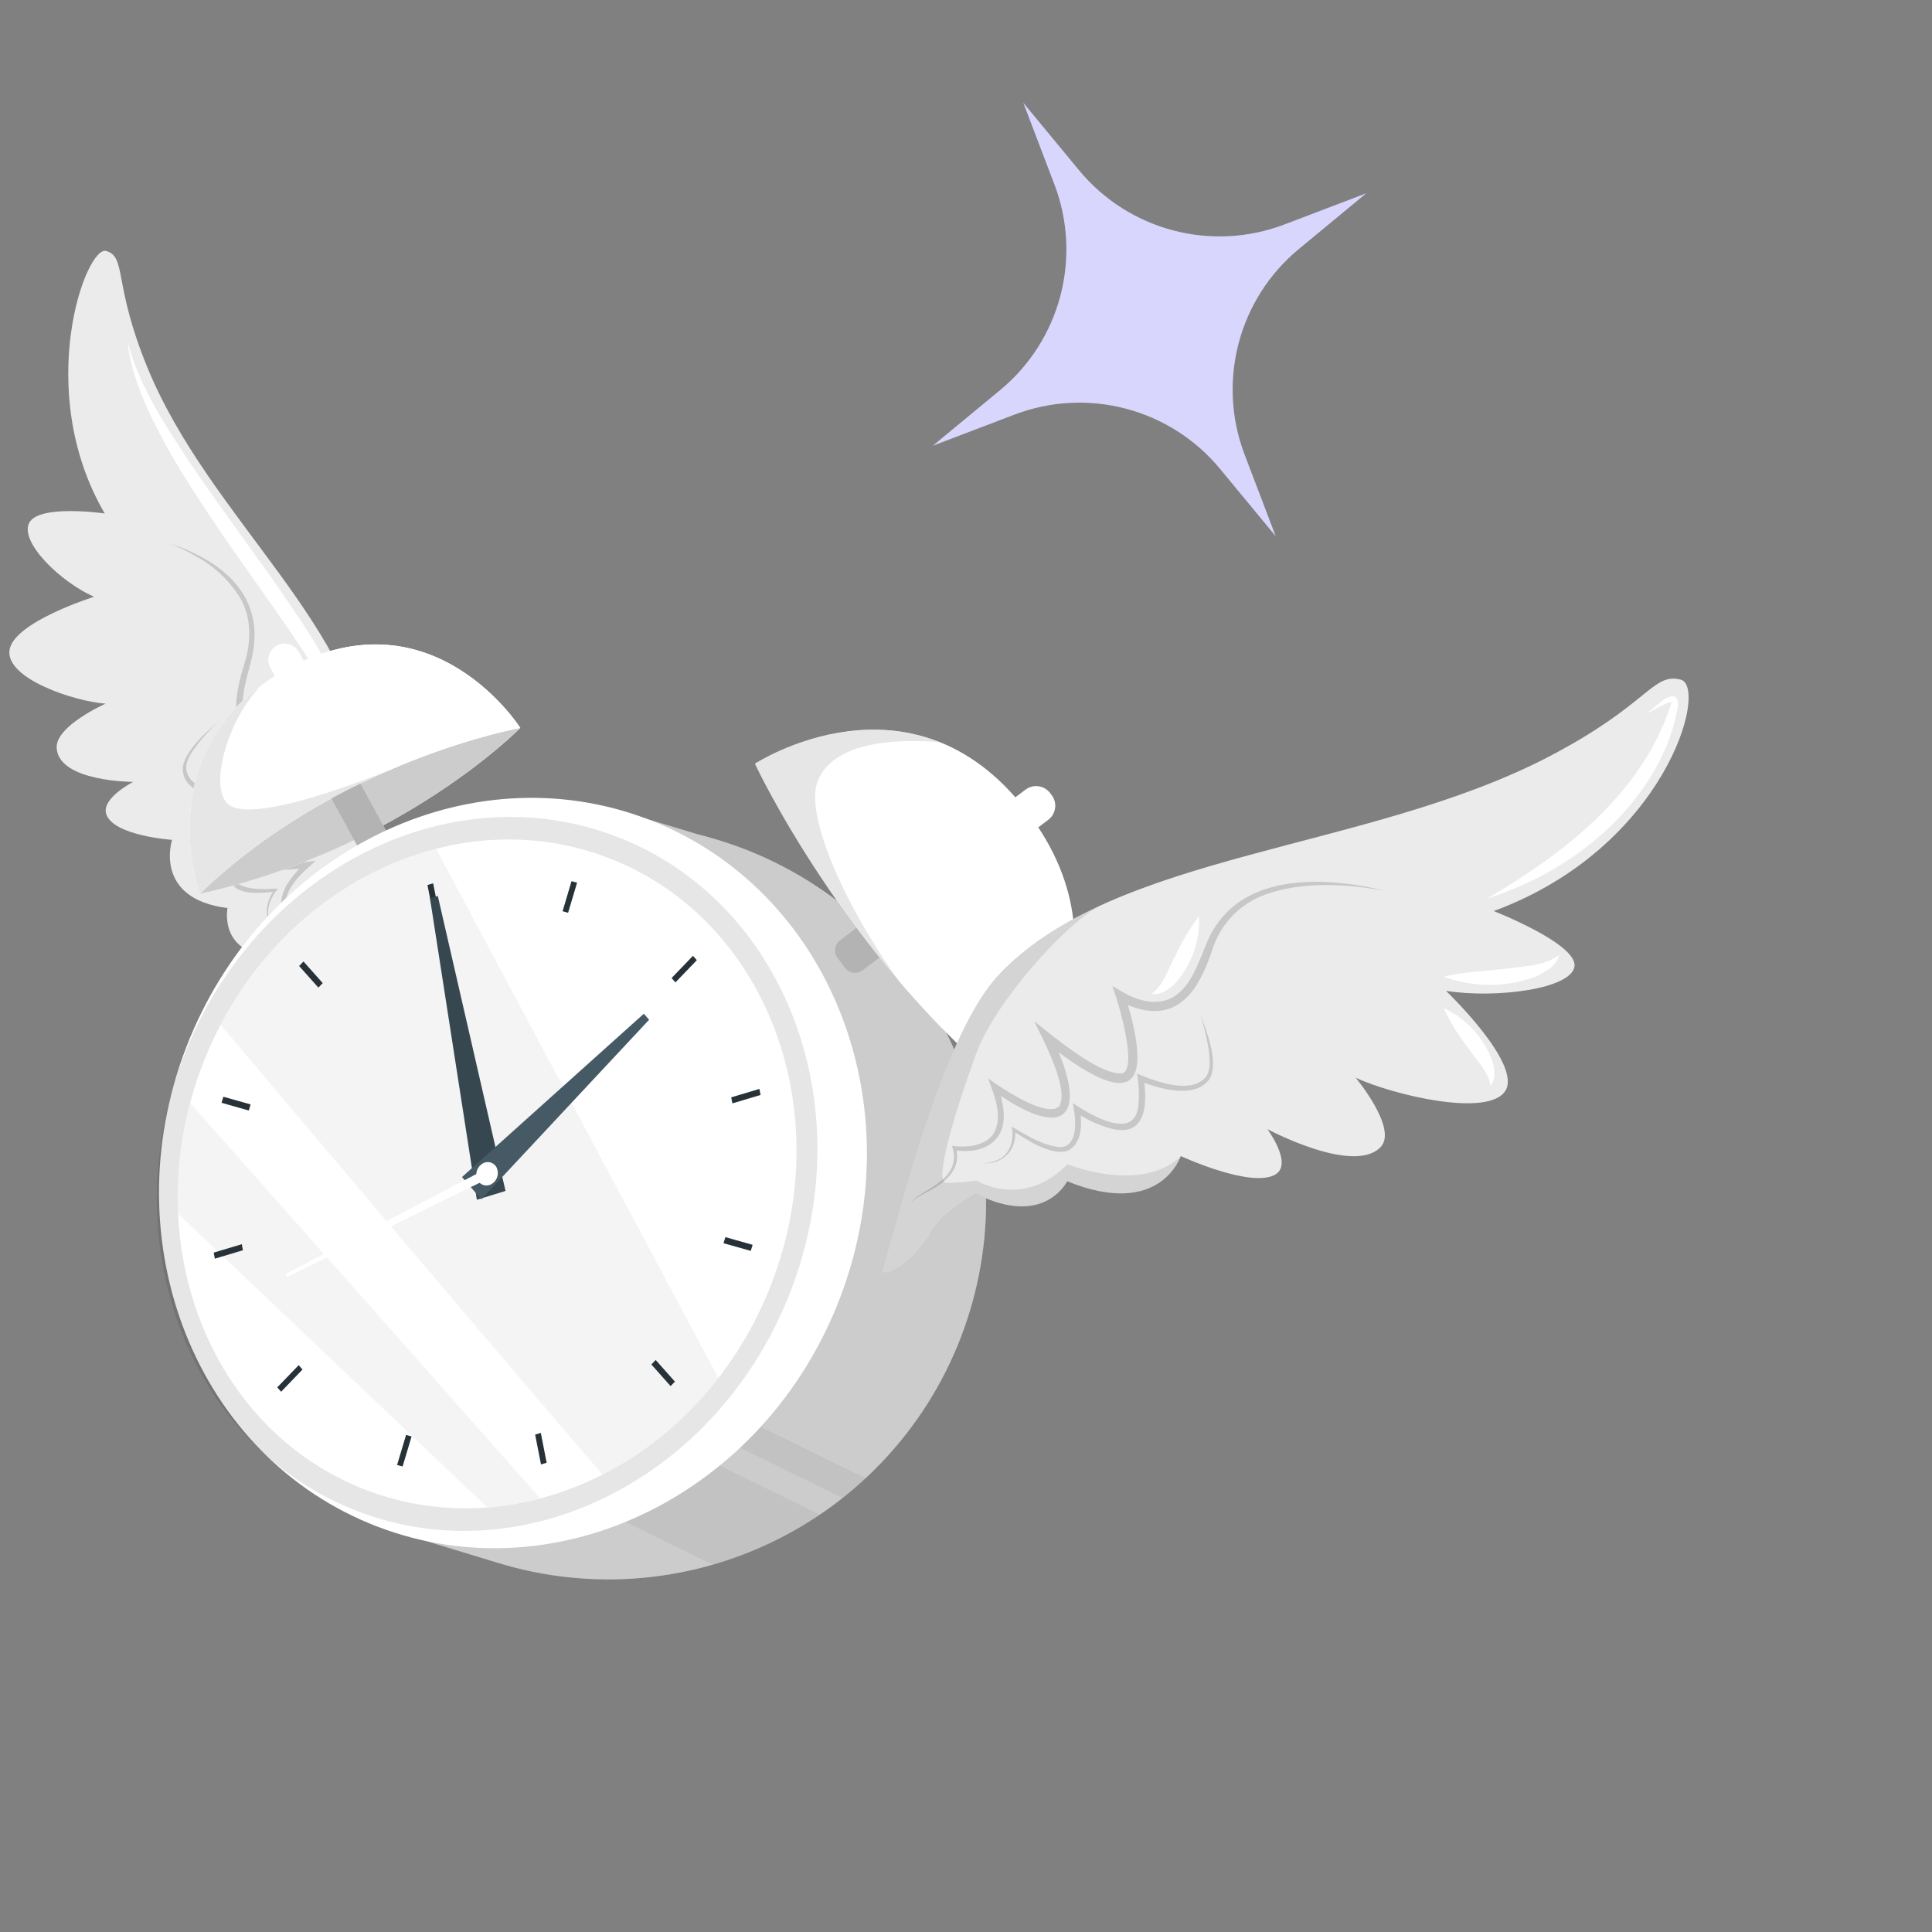 <svg width="79" height="79" viewBox="0 0 79 79" fill="none" xmlns="http://www.w3.org/2000/svg">
<rect x="0" y="0" width="79" height="79" fill="#808080" stroke="none"/>
<g clip-path="url(#clip0_10216_24)">
<path d="M12.015 43.275C12.015 43.275 12.353 42.339 13.021 40.431C13.65 38.625 15.259 33.952 15.128 31.668C14.787 25.663 8.582 21.27 6.023 15.018C4.62 11.595 5.186 10.529 4.351 10.263C3.516 9.997 1.34 15.96 4.282 20.996C4.282 20.996 1.578 20.606 1.191 21.386C0.804 22.166 2.457 23.787 3.845 24.403C3.845 24.403 0.51 25.449 0.386 26.605C0.262 27.76 3.035 28.679 4.317 28.773C4.317 28.773 2.26 29.685 2.317 30.586C2.402 31.973 5.447 31.971 5.447 31.971C5.447 31.971 4.122 32.646 4.347 33.295C4.645 34.179 7.035 34.342 7.035 34.342C7.035 34.342 6.257 36.746 9.303 37.132C9.303 37.132 8.916 39.05 11.282 39.114C11.282 39.114 11.741 40.215 11.606 41.14C11.471 42.064 11.647 43.171 12.015 43.275Z" fill="#EBEBEB"/>
<path d="M12.307 40.632C12.313 40.41 12.263 40.19 12.161 39.992C11.894 39.383 11.689 38.627 12.306 37.976V38.088C11.52 37.753 11.172 36.902 11.887 35.943C12.069 35.697 12.274 35.47 12.499 35.264L12.55 35.482C9.573 35.927 9.752 34.539 12.224 32.698L12.282 32.998C9.137 33.657 8.226 33.026 11.24 30.099L11.301 30.391C11.079 30.405 10.857 30.382 10.642 30.323C9.304 29.965 9.584 28.452 10.004 27.108C10.301 26.139 10.255 25.152 9.806 24.427C9.369 23.731 8.762 23.158 8.042 22.762C7.694 22.555 7.329 22.38 6.95 22.237C7.341 22.35 7.719 22.502 8.079 22.689C9.593 23.458 10.884 24.82 10.237 27.139C10.048 27.867 9.823 28.595 9.979 29.256C10.144 29.885 10.765 30.081 11.334 30.053L11.719 30.032L11.405 30.347C11.068 30.661 9.463 32.281 9.732 32.706C10.204 33.1 11.639 32.803 12.289 32.677L12.94 32.537C12.364 32.977 10.738 34.089 10.614 34.858C10.667 35.437 12.133 35.287 12.57 35.239L12.914 35.194C12.435 35.627 11.814 36.127 11.683 36.822C11.594 37.421 12.048 37.809 12.45 38.001C11.779 38.63 11.963 39.319 12.197 39.974C12.287 40.184 12.326 40.411 12.309 40.638L12.307 40.632Z" fill="#C7C7C7"/>
<path d="M8.986 29.441C8.682 29.734 8.394 30.045 8.126 30.372C7.916 30.654 7.664 30.959 7.612 31.316C7.581 32.149 8.634 32.347 9.207 32.424L9.364 32.44C9.108 32.746 8.885 33.079 8.699 33.432C8.027 34.698 9.697 34.58 10.343 34.514L10.177 34.712C9.87 35.077 9.345 35.872 9.78 36.166C10.202 36.391 10.765 36.361 11.263 36.338H11.367C11.026 36.72 10.825 37.324 11.076 37.72C11.141 37.84 11.229 37.947 11.334 38.034C10.813 37.71 10.769 37.001 11.227 36.374L11.254 36.463C10.74 36.506 9.862 36.621 9.524 36.19C9.266 35.688 9.707 35.023 10.051 34.588L10.103 34.765C9.675 34.828 9.239 34.793 8.826 34.665C7.85 34.314 8.548 33.18 9.114 32.479L9.15 32.652C8.504 32.554 7.408 32.298 7.478 31.342C7.607 30.647 8.49 29.889 8.979 29.455L8.986 29.441Z" fill="#C7C7C7"/>
<path d="M14.299 34.27C14.928 32.306 14.589 30.152 13.884 28.251C13.2 26.58 12.115 25.106 11.104 23.627C10.134 22.273 8.733 20.348 7.81 18.99C6.776 17.417 5.702 15.828 5.219 13.985C5.312 14.928 5.65 15.854 6.038 16.727C6.834 18.469 7.886 20.076 8.955 21.655C10.024 23.234 11.156 24.745 12.2 26.323C12.732 27.089 13.184 27.908 13.546 28.767C14.243 30.496 14.628 32.413 14.299 34.27Z" fill="white"/>
<path d="M8.163 36.551C8.163 36.551 5.95 30.435 11.841 27.304C17.731 24.174 21.275 29.764 21.275 29.764C21.275 29.764 16.432 34.717 8.163 36.551Z" fill="white"/>
<path d="M8.164 36.551C16.432 34.717 21.273 29.764 21.273 29.764C21.273 29.764 13.817 31.097 8.164 36.551Z" fill="white"/>
<path d="M12.406 28.399C12.33 28.441 12.245 28.467 12.158 28.476C12.071 28.486 11.983 28.478 11.899 28.453C11.816 28.428 11.737 28.387 11.669 28.332C11.602 28.276 11.545 28.209 11.504 28.131L11.053 27.3C10.969 27.145 10.95 26.962 11 26.793C11.05 26.624 11.165 26.482 11.32 26.397C11.475 26.313 11.657 26.294 11.826 26.344C11.995 26.394 12.138 26.509 12.222 26.665L12.674 27.496C12.758 27.651 12.777 27.834 12.726 28.003C12.676 28.172 12.561 28.314 12.406 28.399Z" fill="white"/>
<path opacity="0.4" d="M12.406 28.399C12.33 28.441 12.245 28.467 12.158 28.476C12.071 28.486 11.983 28.478 11.899 28.453C11.816 28.428 11.737 28.387 11.669 28.332C11.602 28.276 11.545 28.209 11.504 28.131L11.053 27.3C10.969 27.145 10.95 26.962 11 26.793C11.05 26.624 11.165 26.482 11.32 26.397C11.475 26.313 11.657 26.294 11.826 26.344C11.995 26.394 12.138 26.509 12.222 26.665L12.674 27.496C12.758 27.651 12.777 27.834 12.726 28.003C12.676 28.172 12.561 28.314 12.406 28.399Z" fill="white"/>
<path opacity="0.2" d="M8.164 36.551C16.432 34.717 21.273 29.764 21.273 29.764C21.273 29.764 13.817 31.097 8.164 36.551Z" fill="black"/>
<path d="M15.365 34.895L15.625 34.754C15.746 34.687 15.836 34.575 15.876 34.443C15.915 34.31 15.899 34.167 15.833 34.046L14.196 31.044L13.024 31.684L14.661 34.685C14.727 34.806 14.838 34.896 14.97 34.935C15.101 34.974 15.243 34.96 15.365 34.895Z" fill="white"/>
<path opacity="0.3" d="M15.365 34.895L15.625 34.754C15.746 34.687 15.836 34.575 15.876 34.443C15.915 34.31 15.899 34.167 15.833 34.046L14.196 31.044L13.024 31.684L14.661 34.685C14.727 34.806 14.838 34.896 14.97 34.935C15.101 34.974 15.243 34.96 15.365 34.895Z" fill="black"/>
<path d="M8.164 36.551C13.817 31.097 21.273 29.764 21.273 29.764C21.273 29.764 17.729 24.172 11.839 27.304C5.949 30.436 8.164 36.551 8.164 36.551Z" fill="white"/>
<path opacity="0.4" d="M8.164 36.551C13.817 31.097 21.273 29.764 21.273 29.764C21.273 29.764 17.729 24.172 11.839 27.304C5.949 30.436 8.164 36.551 8.164 36.551Z" fill="white"/>
<g opacity="0.3">
<path d="M13.243 26.701C15.554 27.045 17.44 29.138 18.452 30.526C19.056 30.326 19.586 30.172 20.025 30.055C16.976 26.018 13.437 26.661 13.264 26.696L13.243 26.701Z" fill="white"/>
<path d="M12.73 26.888C14.542 27.856 16.088 29.254 17.232 30.96C17.419 30.888 17.603 30.822 17.782 30.757C15.547 27.74 12.73 26.888 12.73 26.888Z" fill="white"/>
</g>
<path opacity="0.1" d="M8.164 36.55C10.68 34.122 13.56 32.507 15.974 31.466C14.378 32.116 10.237 33.668 9.328 32.882C8.542 32.201 9.274 29.492 10.644 28.062C6.269 31.314 8.164 36.55 8.164 36.55Z" fill="black"/>
<path d="M39.652 53.627C39.061 55.576 38.089 57.388 36.794 58.959C35.499 60.531 33.906 61.831 32.107 62.784C30.308 63.737 28.338 64.326 26.31 64.515C24.283 64.704 22.238 64.49 20.294 63.885L15.278 62.36L25.265 33.13L28.509 34.11C28.767 34.173 29.026 34.245 29.286 34.325C31.238 34.906 33.055 35.867 34.634 37.154C36.212 38.44 37.521 40.026 38.485 41.819C39.448 43.614 40.047 45.58 40.248 47.607C40.448 49.633 40.246 51.679 39.652 53.627Z" fill="white"/>
<path opacity="0.2" d="M39.652 53.627C39.061 55.576 38.089 57.388 36.794 58.959C35.499 60.531 33.906 61.831 32.107 62.784C30.308 63.737 28.338 64.326 26.31 64.515C24.283 64.704 22.238 64.49 20.294 63.885L15.278 62.36L25.265 33.13L28.509 34.11C28.767 34.173 29.026 34.245 29.286 34.325C31.238 34.906 33.055 35.867 34.634 37.154C36.212 38.44 37.521 40.026 38.485 41.819C39.448 43.614 40.047 45.58 40.248 47.607C40.448 49.633 40.246 51.679 39.652 53.627Z" fill="black"/>
<g opacity="0.05">
<path d="M16.792 57.939L29.141 63.978C30.702 63.532 32.183 62.842 33.529 61.934L18.018 54.347L16.792 57.939Z" fill="black"/>
<path d="M18.348 53.373L34.459 61.252C34.783 60.997 35.097 60.729 35.402 60.447L18.719 52.288L18.348 53.373Z" fill="black"/>
</g>
<path d="M15.421 62.419C8.042 59.583 4.546 50.813 7.613 42.831C10.68 34.849 19.149 30.677 26.529 33.513C33.908 36.349 37.404 45.119 34.337 53.101C31.27 61.083 22.801 65.254 15.421 62.419Z" fill="white"/>
<path opacity="0.1" d="M14.621 61.794C7.761 59.16 4.572 50.849 7.497 43.232C10.423 35.615 18.355 31.576 25.215 34.211C32.075 36.846 35.264 45.156 32.339 52.773C29.413 60.39 21.481 64.429 14.621 61.794Z" fill="black"/>
<path d="M14.956 60.921C8.53 58.453 5.542 50.668 8.283 43.532C11.023 36.397 18.454 32.613 24.88 35.081C31.306 37.549 34.294 45.334 31.554 52.47C28.813 59.605 21.382 63.389 14.956 60.921Z" fill="white"/>
<path opacity="0.5" d="M9.015 41.899C13.394 47.088 20.592 55.599 24.635 60.296C26.484 59.342 28.101 57.992 29.371 56.343L17.828 34.701C14.197 35.633 10.933 38.232 9.015 41.899Z" fill="#EBEBEB"/>
<path opacity="0.5" d="M7.773 45.1C7.378 46.576 7.212 48.103 7.28 49.629L19.928 61.637C20.658 61.58 21.381 61.457 22.087 61.269C18.424 57.118 11.722 49.553 7.773 45.1Z" fill="#EBEBEB"/>
<path d="M23.37 36.031L23.004 37.261L23.117 37.291L23.229 37.324L23.597 36.094L23.37 36.031Z" fill="#263238"/>
<path d="M27.462 39.992C27.515 40.05 27.569 40.11 27.619 40.171L28.493 39.262L28.336 39.083L27.462 39.992Z" fill="#263238"/>
<path d="M29.899 44.871C29.916 44.953 29.932 45.028 29.948 45.118L31.1 44.773L31.052 44.526L29.899 44.871Z" fill="#263238"/>
<path d="M29.624 50.711C29.611 50.753 29.599 50.794 29.585 50.835L30.699 51.149L30.775 50.901L29.66 50.586C29.648 50.627 29.635 50.67 29.624 50.711Z" fill="#263238"/>
<path d="M26.635 55.794L27.421 56.678L27.597 56.494L26.811 55.61L26.635 55.794Z" fill="#263238"/>
<path d="M21.882 58.662L22.121 59.881L22.353 59.812L22.114 58.591C22.037 58.618 21.96 58.64 21.882 58.662Z" fill="#263238"/>
<path d="M16.605 58.673L16.237 59.903L16.462 59.965L16.83 58.736L16.716 58.705L16.605 58.673Z" fill="#263238"/>
<path d="M11.337 56.73L11.495 56.909L12.37 56C12.317 55.942 12.263 55.882 12.213 55.822L11.337 56.73Z" fill="#263238"/>
<path d="M8.738 51.22L8.785 51.467L9.933 51.123C9.916 51.041 9.9 50.965 9.886 50.876L8.738 51.22Z" fill="#263238"/>
<path d="M9.133 44.846L9.059 45.094L10.174 45.409C10.186 45.366 10.197 45.325 10.21 45.284L10.248 45.16L9.133 44.846Z" fill="#263238"/>
<path d="M12.232 39.5L13.018 40.383C13.076 40.32 13.134 40.261 13.196 40.199L12.41 39.316L12.232 39.5Z" fill="#263238"/>
<path d="M17.479 36.188L17.718 37.41C17.797 37.383 17.875 37.361 17.951 37.339L17.712 36.119L17.479 36.188Z" fill="#263238"/>
<path d="M17.583 36.734L19.498 49.058L20.671 48.698L17.902 36.635L17.583 36.734Z" fill="#37474F"/>
<path d="M26.327 41.451L18.891 48.129L19.683 49.041L26.542 41.698L26.327 41.451Z" fill="#455A64"/>
<path d="M19.528 47.888C19.509 47.941 19.501 47.996 19.504 48.052C19.507 48.107 19.521 48.162 19.546 48.212C19.57 48.262 19.604 48.306 19.646 48.343C19.688 48.38 19.736 48.408 19.789 48.426C19.899 48.45 20.014 48.431 20.111 48.373C20.207 48.314 20.277 48.221 20.306 48.111C20.325 48.059 20.333 48.003 20.33 47.948C20.327 47.892 20.313 47.838 20.289 47.788C20.264 47.738 20.23 47.693 20.188 47.656C20.147 47.619 20.098 47.591 20.045 47.574C19.935 47.549 19.82 47.568 19.723 47.627C19.627 47.685 19.557 47.779 19.528 47.888Z" fill="#C7C7C7"/>
<path d="M19.753 47.566C19.642 47.625 19.556 47.722 19.511 47.839C19.466 47.957 19.465 48.086 19.507 48.204C19.527 48.26 19.558 48.31 19.598 48.352C19.639 48.394 19.689 48.426 19.743 48.448C19.798 48.469 19.856 48.478 19.915 48.474C19.973 48.47 20.03 48.454 20.081 48.426C20.192 48.367 20.278 48.27 20.323 48.153C20.368 48.035 20.369 47.906 20.326 47.788C20.307 47.732 20.276 47.682 20.235 47.64C20.195 47.598 20.145 47.565 20.091 47.544C20.036 47.523 19.978 47.514 19.919 47.518C19.861 47.522 19.804 47.538 19.753 47.566Z" fill="white"/>
<path d="M19.847 47.813L11.674 52.097L11.723 52.225L19.987 48.181L19.847 47.813Z" fill="white"/>
<path d="M37.33 38.131L36.403 36.9L34.348 38.447C34.238 38.53 34.165 38.653 34.146 38.79C34.127 38.926 34.162 39.065 34.245 39.175L34.546 39.575C34.629 39.685 34.752 39.758 34.889 39.777C35.026 39.797 35.165 39.761 35.275 39.678L37.33 38.131Z" fill="white"/>
<path opacity="0.3" d="M37.33 38.131L36.403 36.9L34.348 38.447C34.238 38.53 34.165 38.653 34.146 38.79C34.127 38.926 34.162 39.065 34.245 39.175L34.546 39.575C34.629 39.685 34.752 39.758 34.889 39.777C35.026 39.797 35.165 39.761 35.275 39.678L37.33 38.131Z" fill="black"/>
<path d="M41.412 44.679C41.412 44.679 46.684 39.303 41.987 33.176C37.291 27.048 30.872 31.229 30.872 31.229C30.872 31.229 34.571 39.176 41.412 44.679Z" fill="white"/>
<path opacity="0.4" d="M41.412 44.679C41.412 44.679 46.684 39.303 41.987 33.176C37.291 27.048 30.872 31.229 30.872 31.229C30.872 31.229 34.571 39.176 41.412 44.679Z" fill="white"/>
<g opacity="0.3">
<path d="M39.048 42.58C39.467 42.989 39.901 43.394 40.35 43.789C44.503 38.465 42.651 34.198 42.58 34.04C42.721 37.574 40.209 41.132 39.048 42.58Z" fill="white"/>
<path d="M37.987 41.493C38.144 41.669 38.319 41.844 38.49 42.022C38.519 41.987 38.547 41.951 38.577 41.916C41.912 37.853 42.236 33.52 42.236 33.52C41.221 37.717 39.047 40.39 37.987 41.493Z" fill="white"/>
</g>
<path opacity="0.1" d="M30.871 31.237C32.48 34.458 34.479 37.468 36.824 40.199C34.605 37.177 32.937 33.413 33.41 32.014C33.641 31.326 34.533 30.05 38.399 30.344C34.559 28.83 30.871 31.237 30.871 31.237Z" fill="black"/>
<path d="M42.941 32.433L43.003 32.516C43.242 32.833 43.178 33.283 42.861 33.522L41.903 34.244C41.586 34.482 41.135 34.419 40.896 34.102L40.834 34.019C40.595 33.702 40.659 33.251 40.976 33.013L41.934 32.291C42.252 32.052 42.702 32.116 42.941 32.433Z" fill="white"/>
<path opacity="0.4" d="M42.941 32.433L43.003 32.516C43.242 32.833 43.178 33.283 42.861 33.522L41.903 34.244C41.586 34.482 41.135 34.419 40.896 34.102L40.834 34.019C40.595 33.702 40.659 33.251 40.976 33.013L41.934 32.291C42.252 32.052 42.702 32.116 42.941 32.433Z" fill="white"/>
<path d="M36.077 52.011C36.077 52.011 36.358 50.98 36.956 48.89C37.522 46.912 39.017 41.814 40.811 39.888C45.528 34.827 55.89 34.825 63.359 30.926C67.447 28.79 67.559 27.503 68.719 27.789C69.879 28.075 68.117 34.66 61.079 37.253C61.079 37.253 64.5 38.592 64.381 39.515C64.261 40.438 61.186 40.839 59.129 40.517C59.129 40.517 62.249 43.505 61.554 44.605C60.859 45.706 56.984 44.78 55.437 44.071C55.437 44.071 57.167 46.149 56.456 46.901C55.356 48.064 51.824 46.171 51.824 46.171C51.824 46.171 52.876 47.586 52.156 48.022C51.175 48.611 48.283 47.272 48.283 47.272C48.283 47.272 47.454 49.857 43.638 48.302C43.638 48.302 42.709 50.226 39.913 48.813C39.913 48.813 38.591 49.492 38.082 50.385C37.572 51.278 36.58 52.149 36.077 52.011Z" fill="#EBEBEB"/>
<path d="M37.182 49.264C37.322 49.033 37.586 48.923 37.811 48.792C38.558 48.424 39.336 47.885 39.094 46.932L39.005 47.028C40.166 47.226 41.174 46.692 41.033 45.404C40.998 45.071 40.924 44.743 40.813 44.427L40.596 44.585C43.731 46.824 44.527 45.493 42.976 42.343L42.692 42.569C45.873 45.102 47.382 45.113 45.994 40.671L45.712 40.89C45.967 41.042 46.24 41.16 46.525 41.24C48.337 41.754 49.101 40.254 49.58 38.812C49.744 38.3 50.024 37.831 50.398 37.444C50.772 37.057 51.23 36.762 51.737 36.581C52.767 36.207 53.895 36.144 54.984 36.215C55.537 36.252 56.086 36.324 56.629 36.432C56.092 36.289 55.545 36.188 54.992 36.129C52.681 35.864 50.205 36.257 49.288 38.695C48.973 39.453 48.722 40.231 48.065 40.714C47.42 41.163 46.555 40.949 45.917 40.57L45.484 40.314L45.642 40.786C45.799 41.278 46.503 43.69 45.89 43.893C45.063 43.949 43.607 42.792 42.94 42.28L42.286 41.751C42.637 42.495 43.725 44.481 43.316 45.233C42.844 45.704 41.245 44.666 40.773 44.353L40.406 44.1C40.649 44.778 41.011 45.604 40.663 46.294C40.336 46.874 39.528 46.934 38.924 46.854C39.255 47.818 38.542 48.313 37.798 48.74C37.578 48.883 37.327 49.013 37.192 49.252L37.182 49.264Z" fill="#C7C7C7"/>
<path d="M49.087 41.503C49.229 41.945 49.339 42.397 49.415 42.855C49.458 43.232 49.53 43.657 49.337 43.998C48.775 44.748 47.409 44.269 46.689 43.981L46.492 43.896C46.569 44.32 46.588 44.752 46.55 45.181C46.421 46.709 44.568 45.569 43.865 45.108L43.915 45.387C44.009 45.896 44.045 46.921 43.328 46.907C42.678 46.844 42.047 46.468 41.484 46.138L41.368 46.067C41.49 46.616 41.289 47.27 40.712 47.464C40.545 47.525 40.37 47.561 40.192 47.571C41.028 47.611 41.59 47.014 41.511 46.181L41.415 46.242C41.981 46.599 42.923 47.239 43.616 47.072C44.278 46.792 44.245 45.934 44.159 45.343L43.97 45.467C44.44 45.796 44.967 46.035 45.524 46.171C46.909 46.471 46.917 45.042 46.763 44.074L46.596 44.204C47.415 44.519 48.873 44.976 49.478 44.093C49.829 43.402 49.349 42.188 49.091 41.508L49.087 41.503Z" fill="#C7C7C7"/>
<path opacity="0.1" d="M36.077 52.009C36.58 52.149 37.577 51.288 38.088 50.391C38.599 49.495 39.92 48.819 39.92 48.819C42.715 50.234 43.645 48.308 43.645 48.308C47.461 49.863 48.289 47.278 48.289 47.278C46.649 48.833 43.646 47.604 43.646 47.604C41.836 49.457 39.929 48.275 39.929 48.275C39.519 48.334 39.105 48.365 38.69 48.369C38.16 48.361 39.085 45.36 39.918 43.08C40.704 40.926 43.632 37.726 44.961 37.048H44.948C43.332 37.794 41.918 38.703 40.813 39.888C39.017 41.813 37.52 46.913 36.956 48.89C36.358 50.98 36.077 52.009 36.077 52.009Z" fill="black"/>
<path d="M60.809 36.74C63.889 35.776 66.824 33.586 68.118 30.559C68.332 30.054 68.491 29.527 68.59 28.987C68.623 28.864 68.623 28.734 68.59 28.611C68.472 28.333 68.142 28.526 67.98 28.649C67.761 28.81 67.551 28.983 67.351 29.168C67.592 29.045 67.823 28.91 68.067 28.8C68.163 28.746 68.271 28.715 68.381 28.709C68.381 28.709 68.348 28.691 68.351 28.693C68.341 28.768 68.321 28.841 68.291 28.911C67.095 32.474 63.963 34.899 60.809 36.74Z" fill="white"/>
<path d="M63.764 39.047C63.117 39.519 62.255 39.506 61.486 39.621C60.757 39.701 59.745 39.761 59.036 39.935C60.254 40.388 61.594 40.385 62.81 39.927C63.195 39.743 63.651 39.484 63.763 39.041L63.764 39.047Z" fill="white"/>
<path d="M59.026 41.22C59.301 41.797 59.639 42.344 60.032 42.849C60.362 43.352 60.846 43.78 60.947 44.393C61.181 44.116 61.112 43.684 61.013 43.364C60.839 42.894 60.574 42.462 60.233 42.094C59.892 41.726 59.482 41.429 59.026 41.22Z" fill="white"/>
<path d="M49.025 37.467C48.641 37.976 48.313 38.526 48.047 39.107C47.753 39.632 47.594 40.258 47.104 40.629C47.458 40.71 47.81 40.449 48.047 40.215C48.725 39.465 49.076 38.476 49.025 37.467Z" fill="white"/>
<path d="M41.843 4.203L44.12 6.959C46.157 9.424 49.538 10.316 52.526 9.177L55.867 7.904L53.111 10.182C50.646 12.219 49.754 15.6 50.892 18.588L52.165 21.929L49.888 19.173C47.851 16.708 44.47 15.815 41.482 16.954L38.141 18.227L40.897 15.95C43.362 13.913 44.254 10.531 43.116 7.543L41.843 4.203Z" fill="#D9D6FE"/>
</g>
<defs>
<clipPath id="clip0_10216_24">
<rect width="78.618" height="78.618" fill="white" transform="matrix(-1 0 0 1 79 0)"/>
</clipPath>
</defs>
</svg>
